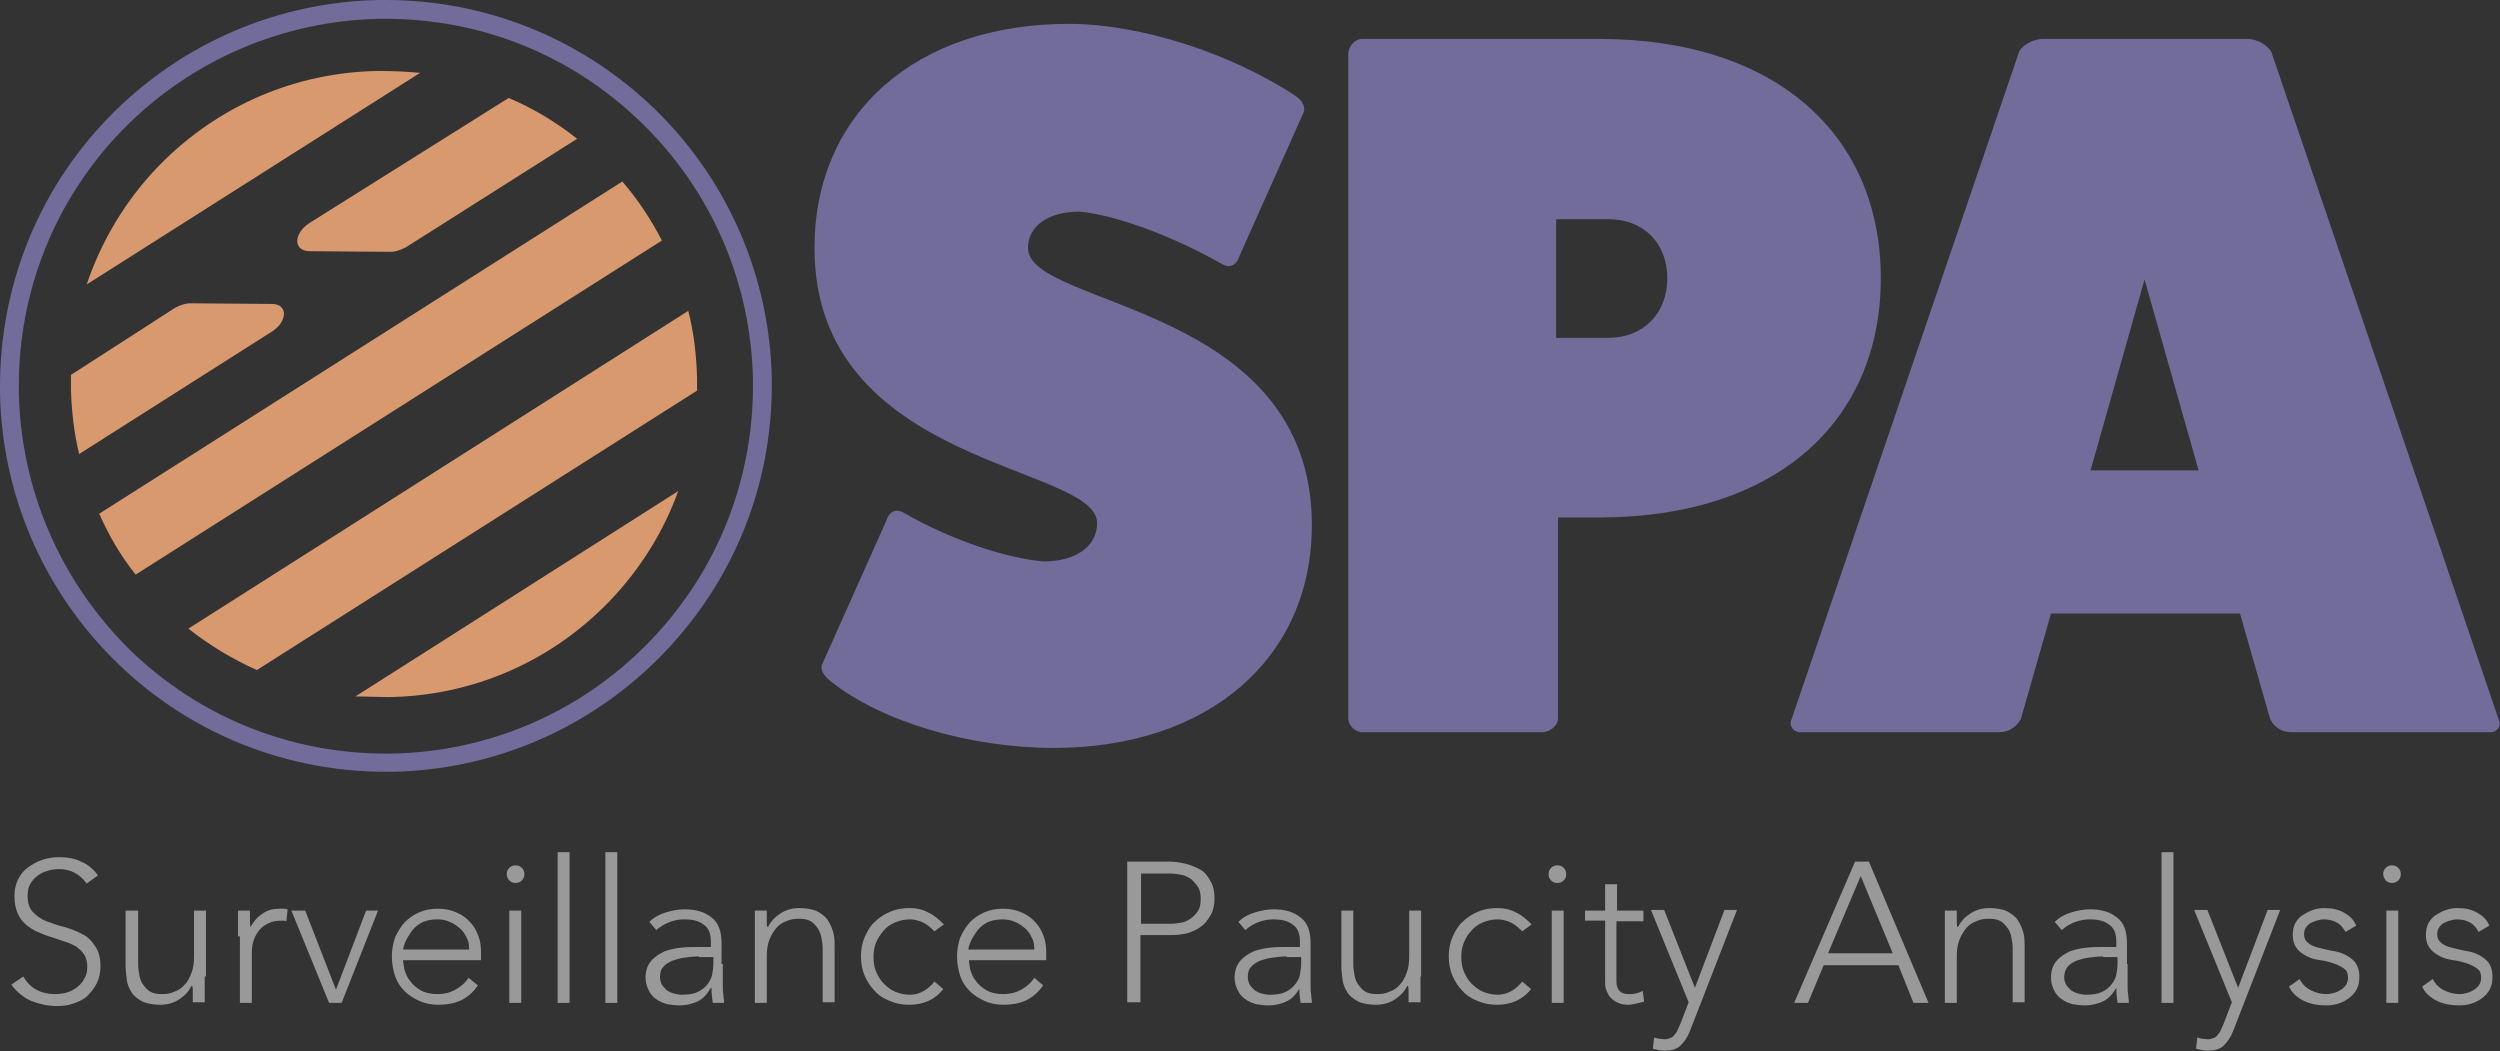 <?xml version="1.0" encoding="utf-8"?>
<!-- Generator: Adobe Illustrator 19.2.1, SVG Export Plug-In . SVG Version: 6.00 Build 0)  -->
<!DOCTYPE svg PUBLIC "-//W3C//DTD SVG 1.1//EN" "http://www.w3.org/Graphics/SVG/1.1/DTD/svg11.dtd">
<svg version="1.1" id="Layer_1" xmlns="http://www.w3.org/2000/svg" xmlns:xlink="http://www.w3.org/1999/xlink" x="0px" y="0px"
	 viewBox="0 0 398.1 167.4" style="enable-background:new 0 0 398.1 167.4;" xml:space="preserve">
<rect x="0" y="0" width="398.1" height="167.4" fill="#333333" stroke="none"/>
<style type="text/css">
	.st0{fill:none;}
	.st1{fill:#716C99;}
	.st2{fill:#FFFFFF;}
	.st3{fill:#D8996F;}
	.st4{fill:#999999;}
</style>
<path class="st0" d="M256.1,31.5h-8.3v18.9h8.3c5.6,0,9.4-3.8,9.4-9.4S261.7,31.5,256.1,31.5z"/>
<polygon class="st0" points="332.9,71.5 350.2,71.5 341.6,41.1 "/>
<path class="st0" d="M20.9,103.5c11.4,10.9,25.9,16.4,40.6,16.4c0.4,0,0.7,0,1.1,0l0,0c15-0.3,29.8-6.2,41-17.9
	c10.9-11.4,16.4-25.9,16.4-40.6c0-0.4,0-0.7,0-1.1v0c-0.3-15-6.2-29.8-17.9-41l0,0C90.6,8.4,76.1,3,61.4,3c-0.4,0-0.7,0-1.1,0h0
	c-15,0.3-29.8,6.2-41,17.9C8.4,32.2,3,46.8,3,61.5c0,0.4,0,0.7,0,1.1v0C3.3,77.5,9.3,92.3,20.9,103.5z M97,95.7
	c-9.6,9.9-22.2,15-35,15.2c-1.8,0-3.7,0-5.5-0.2L108,78.1C105.7,84.5,102,90.5,97,95.7z M111,60.2c0,0.7,0,1.3,0,2l-70.1,44.5
	c-3.8-1.7-7.4-3.9-10.8-6.6l79.6-50.5C110.4,53.1,110.9,56.6,111,60.2z M105.4,38.3L21.6,91.5c-2.4-3.1-4.3-6.3-5.9-9.8l83.3-52.9
	C101.6,31.8,103.7,35,105.4,38.3z M91.9,21.9L64.6,39.3C63.8,39.8,63,40,62.2,40l-13-0.1c-2.5,0-2.5-2.8,0-4.4L81,15.4
	C84.8,17.1,88.5,19.2,91.9,21.9z M25.2,26.6c9.6-9.9,22.2-15,35-15.2c2.2,0,4.5,0.1,6.7,0.3L13.9,45.3
	C16.1,38.5,19.9,32.1,25.2,26.6z M27.9,49.1c0.8-0.5,1.6-0.7,2.4-0.7l13,0.1c2.5,0,2.5,2.8,0,4.4L12.6,72.3
	c-0.8-3.4-1.2-6.8-1.3-10.3c0-0.8,0-1.6,0-2.4L27.9,49.1z"/>
<g>
	<path class="st1" d="M163.7,39.5c0-3.5,3.2-5.8,8.2-5.8c5.6,0.5,14.7,3.8,22.6,8.3c1.3,0.8,2.4,0.3,2.9-1.3l10.1-22.6
		c0.5-0.8,0-2.1-1.3-2.9C196,8.5,181.6,3.8,170.2,3.8c-24.3,0-40.5,14.2-40.5,35.7c0,34.9,45,34.4,45,43.8c0,3.7-3.4,6.1-8.5,6.1
		c-6.1-0.5-14.9-3.5-22.2-7.7c-1.3-0.8-2.4-0.3-2.9,1.3L131,105.6c-0.5,0.8,0,1.9,1.3,2.9c8,6.4,22.1,10.6,35.5,10.6
		c24.6,0,41.1-14.2,41.1-35.5C208.9,48.3,163.7,49,163.7,39.5z"/>
	<path class="st1" d="M299.5,44.3c0-22.9-16.8-38.1-44.8-38.1h-37.8c-1.1,0-2.2,1.1-2.2,2.4v105.8c0,1.1,1.1,2.2,2.2,2.2h28.6
		c1.4,0,2.6-1.1,2.6-2.2v-32h6.6C282.7,82.4,299.5,67.2,299.5,44.3z M256.1,53.8h-8.3V34.9h8.3c5.6,0,9.4,3.8,9.4,9.4
		S261.7,53.8,256.1,53.8z"/>
	<path class="st1" d="M397.9,114.6L361.7,8.3c-0.5-1-2.2-2.1-3.8-2.1h-32.6c-1.6,0-3.4,1.1-3.8,2.1l-36.2,106.2
		c-0.5,1,0.2,2.1,1.4,2.1h31.7c1.4,0,2.7-0.8,3.4-2.1l4.8-16.8h30.1l4.8,16.8c0.6,1.3,1.9,2.1,3.4,2.1h31.7
		C397.7,116.6,398.4,115.5,397.9,114.6z M332.9,74.9l8.6-30.4l8.6,30.4H332.9z"/>
</g>
<polygon class="st2" points="18.4,19.9 18.3,19.8 18.4,19.9 18.3,19.8 "/>
<path class="st3" d="M21.6,91.5l83.8-53.2c-1.7-3.3-3.8-6.5-6.3-9.4L15.8,81.8C17.3,85.2,19.2,88.5,21.6,91.5z"/>
<path class="st3" d="M60.2,11.3c-12.8,0.2-25.4,5.3-35,15.2c-5.3,5.5-9.1,12-11.4,18.8l53.1-33.7C64.7,11.4,62.5,11.3,60.2,11.3z"/>
<path class="st3" d="M40.9,106.7L111,62.2c0-0.7,0-1.3,0-2c-0.1-3.6-0.5-7.2-1.4-10.7L30,100.1C33.4,102.8,37.1,105,40.9,106.7z"/>
<path class="st3" d="M62,111c12.8-0.2,25.4-5.3,35-15.2c5-5.2,8.7-11.2,11-17.6l-51.4,32.7C58.4,110.9,60.2,111,62,111z"/>
<path class="st3" d="M49.2,40l13,0.1c0.8,0,1.6-0.3,2.4-0.7l27.3-17.3c-3.4-2.7-7.1-4.9-10.9-6.5L49.3,35.5
	C46.7,37.2,46.7,39.9,49.2,40z"/>
<path class="st3" d="M12.6,72.3l30.7-19.5c2.5-1.6,2.6-4.4,0-4.4l-13-0.1c-0.8,0-1.6,0.3-2.4,0.7L11.3,59.7c0,0.8,0,1.6,0,2.4
	C11.4,65.5,11.8,69,12.6,72.3z"/>
<path class="st1" d="M122.9,61.4c0-0.4,0-0.7,0-1.1v0c-0.3-15.7-6.6-31.3-18.8-43.1l0,0C92.1,5.7,76.8,0,61.4,0c-0.4,0-0.7,0-1.1,0
	h0C44.6,0.3,29,6.6,17.2,18.8l0,0C5.7,30.7,0,46.1,0,61.5c0,0.4,0,0.7,0,1.1l0,0c0.3,15.7,6.6,31.3,18.8,43.1l0,0
	c11.9,11.5,27.3,17.2,42.6,17.2c0.4,0,0.7,0,1.1,0l0,0c15.7-0.3,31.3-6.6,43.1-18.8C117.2,92.1,122.9,76.8,122.9,61.4z M3,62.5
	L3,62.5c0-0.4,0-0.7,0-1.1c0-14.6,5.4-29.2,16.4-40.6C30.6,9.3,45.4,3.3,60.4,3h0c0.4,0,0.7,0,1.1,0C76.1,3,90.6,8.4,102,19.4l0,0
	c11.6,11.2,17.6,26,17.9,41v0c0,0.4,0,0.7,0,1.1c0,14.6-5.4,29.2-16.4,40.6c-11.2,11.6-26,17.6-41,17.9l0,0c-0.4,0-0.7,0-1.1,0
	c-14.6,0-29.2-5.4-40.6-16.4C9.3,92.3,3.3,77.5,3,62.5z"/>
<g>
	<path class="st4" d="M3.7,155.5c0.6,1,1.3,1.7,2.1,2.1c0.9,0.5,1.9,0.7,3,0.7c0.7,0,1.4-0.1,2-0.3c0.6-0.2,1.1-0.5,1.6-0.9
		s0.8-0.8,1.1-1.4c0.3-0.5,0.4-1.1,0.4-1.8c0-0.8-0.2-1.4-0.5-1.9c-0.3-0.5-0.8-0.9-1.3-1.3c-0.6-0.3-1.2-0.6-1.9-0.8
		c-0.7-0.2-1.4-0.5-2.1-0.7c-0.7-0.2-1.4-0.5-2.1-0.8c-0.7-0.3-1.3-0.7-1.9-1.2c-0.6-0.5-1-1.1-1.3-1.8c-0.3-0.7-0.5-1.6-0.5-2.7
		c0-1,0.2-1.9,0.6-2.7c0.4-0.8,0.9-1.4,1.6-1.9c0.7-0.5,1.4-0.9,2.3-1.2c0.9-0.3,1.8-0.4,2.7-0.4c1.2,0,2.4,0.2,3.4,0.7
		c1,0.4,2,1.2,2.7,2.2l-1.8,1.3c-0.5-0.7-1.1-1.3-1.9-1.7c-0.7-0.4-1.6-0.6-2.5-0.6c-0.7,0-1.3,0.1-1.9,0.3
		c-0.6,0.2-1.1,0.4-1.6,0.8s-0.8,0.8-1.1,1.3c-0.3,0.5-0.4,1.2-0.4,1.9c0,1.1,0.3,2,0.9,2.6c0.6,0.6,1.3,1.1,2.1,1.4
		c0.9,0.3,1.8,0.7,2.8,0.9c1,0.3,1.9,0.6,2.8,1.1c0.9,0.4,1.6,1.1,2.1,1.9c0.6,0.8,0.9,1.9,0.9,3.3c0,1-0.2,1.9-0.6,2.7
		c-0.4,0.8-0.9,1.4-1.5,2s-1.4,0.9-2.2,1.2c-0.8,0.3-1.7,0.4-2.6,0.4c-1.5,0-2.8-0.3-4.1-0.8c-1.2-0.5-2.3-1.4-3.2-2.6L3.7,155.5z"
		/>
	<path class="st4" d="M32.6,155.5c0,0.3,0,0.6,0,1c0,0.4,0,0.8,0,1.2c0,0.4,0,0.8,0,1.1s0,0.6,0,0.8h-1.9c0-0.6,0-1.1,0-1.6
		c0-0.5,0-0.8-0.1-1h-0.1c-0.4,0.8-1,1.5-1.9,2.1c-0.9,0.6-1.9,0.9-3.1,0.9c-1.1,0-2.1-0.2-2.8-0.5c-0.7-0.4-1.3-0.8-1.7-1.4
		c-0.4-0.6-0.7-1.3-0.8-2c-0.1-0.8-0.2-1.5-0.2-2.4V145H22v8.6c0,0.6,0.1,1.2,0.2,1.7c0.1,0.6,0.3,1.1,0.6,1.5
		c0.3,0.4,0.6,0.8,1.1,1.1c0.5,0.3,1.1,0.4,1.9,0.4c0.7,0,1.4-0.1,2-0.4c0.6-0.2,1.2-0.6,1.6-1.1c0.5-0.5,0.8-1.1,1.1-1.9
		c0.3-0.8,0.4-1.6,0.4-2.7V145h1.9V155.5z"/>
	<path class="st4" d="M37.9,149.1c0-0.3,0-0.6,0-1c0-0.4,0-0.8,0-1.2c0-0.4,0-0.8,0-1.1c0-0.3,0-0.6,0-0.8h1.9c0,0.6,0,1.1,0,1.6
		s0,0.8,0.1,1c0.5-0.9,1.1-1.6,1.9-2.1c0.8-0.6,1.7-0.8,2.8-0.8c0.2,0,0.4,0,0.6,0c0.2,0,0.4,0.1,0.6,0.1l-0.2,1.9
		c-0.3-0.1-0.5-0.1-0.7-0.1c-0.8,0-1.5,0.1-2.1,0.4c-0.6,0.3-1.1,0.6-1.5,1.1c-0.4,0.5-0.7,1-0.9,1.6c-0.2,0.6-0.3,1.3-0.3,2v8h-1.9
		V149.1z"/>
	<path class="st4" d="M46.4,145h2.2l4.9,12.6l4.8-12.6h1.9l-5.8,14.7h-2L46.4,145z"/>
	<path class="st4" d="M76.1,156.9c-0.7,1.1-1.7,1.9-2.7,2.4c-1.1,0.5-2.3,0.7-3.6,0.7c-1.1,0-2.1-0.2-3-0.6
		c-0.9-0.4-1.7-0.9-2.4-1.6c-0.7-0.7-1.2-1.5-1.5-2.4c-0.3-0.9-0.5-2-0.5-3.1c0-1.1,0.2-2.1,0.5-3c0.4-0.9,0.9-1.7,1.5-2.4
		c0.7-0.7,1.4-1.2,2.3-1.6c0.9-0.4,1.9-0.6,3-0.6c1.1,0,2.1,0.2,3,0.6c0.9,0.4,1.6,0.9,2.2,1.6c0.6,0.6,1,1.4,1.3,2.2
		c0.3,0.8,0.4,1.7,0.4,2.5v1.3H64.2c0,0.4,0.1,0.9,0.2,1.5c0.2,0.6,0.4,1.2,0.9,1.8c0.4,0.6,1,1.1,1.7,1.5c0.7,0.4,1.6,0.6,2.7,0.6
		c1,0,1.9-0.2,2.8-0.7c0.9-0.5,1.6-1.1,2.1-1.9L76.1,156.9z M74.7,151.1c0-0.7-0.1-1.3-0.4-1.8c-0.3-0.6-0.6-1.1-1.1-1.5
		c-0.5-0.4-1-0.8-1.6-1c-0.6-0.3-1.3-0.4-2-0.4c-1,0-1.9,0.2-2.6,0.6c-0.7,0.4-1.2,0.9-1.6,1.5c-0.4,0.6-0.7,1.1-0.9,1.6
		c-0.2,0.5-0.3,0.9-0.3,1.1H74.7z"/>
	<path class="st4" d="M80.7,139.2c0-0.4,0.1-0.7,0.4-1c0.3-0.3,0.6-0.4,1-0.4c0.4,0,0.7,0.1,1,0.4c0.3,0.3,0.4,0.6,0.4,1
		s-0.1,0.7-0.4,1c-0.3,0.3-0.6,0.4-1,0.4c-0.4,0-0.7-0.1-1-0.4C80.8,139.9,80.7,139.6,80.7,139.2z M81.1,145H83v14.7h-1.9V145z"/>
	<path class="st4" d="M88.8,135.7h1.9v24h-1.9V135.7z"/>
	<path class="st4" d="M96.4,135.7h1.9v24h-1.9V135.7z"/>
	<path class="st4" d="M115.1,153.5c0,0.7,0,1.4,0,1.9c0,0.6,0,1.1,0,1.6c0,0.5,0,0.9,0.1,1.4c0,0.4,0.1,0.8,0.1,1.3h-1.8
		c-0.1-0.7-0.2-1.5-0.2-2.4h-0.1c-0.6,1-1.2,1.7-2,2.1c-0.8,0.4-1.8,0.7-3.1,0.7c-0.6,0-1.3-0.1-1.9-0.2c-0.6-0.2-1.2-0.4-1.7-0.8
		c-0.5-0.3-0.9-0.8-1.2-1.4c-0.3-0.6-0.5-1.2-0.5-2c0-1.1,0.3-2,0.9-2.7c0.6-0.7,1.3-1.1,2.1-1.5c0.8-0.3,1.7-0.5,2.7-0.6
		c0.9-0.1,1.8-0.1,2.5-0.1h2.2v-0.9c0-1.3-0.4-2.2-1.2-2.7c-0.8-0.6-1.8-0.8-3-0.8c-1.7,0-3.2,0.6-4.5,1.7l-1.1-1.3
		c0.7-0.7,1.6-1.2,2.6-1.5c1-0.3,2-0.5,3-0.5c1.8,0,3.2,0.4,4.3,1.3c1.1,0.8,1.6,2.2,1.6,4.1V153.5z M111.3,152.3
		c-0.8,0-1.6,0.1-2.3,0.2c-0.8,0.1-1.4,0.3-2,0.5c-0.6,0.3-1.1,0.6-1.4,1c-0.4,0.4-0.5,1-0.5,1.6c0,0.4,0.1,0.8,0.3,1.2
		c0.2,0.3,0.5,0.6,0.8,0.9c0.3,0.2,0.7,0.4,1.1,0.5c0.4,0.1,0.8,0.2,1.2,0.2c1,0,1.9-0.1,2.5-0.4c0.7-0.3,1.2-0.7,1.6-1.2
		c0.4-0.5,0.7-1,0.8-1.6c0.1-0.6,0.2-1.2,0.2-1.8v-1H111.3z"/>
	<path class="st4" d="M120.2,149.1c0-0.3,0-0.6,0-1c0-0.4,0-0.8,0-1.2c0-0.4,0-0.8,0-1.1c0-0.3,0-0.6,0-0.8h1.9c0,0.6,0,1.1,0,1.6
		s0,0.8,0.1,1h0.1c0.4-0.8,1-1.5,1.9-2.1c0.9-0.6,1.9-0.9,3.1-0.9c1.1,0,2.1,0.2,2.8,0.5c0.7,0.4,1.3,0.8,1.7,1.4
		c0.4,0.6,0.7,1.3,0.9,2c0.2,0.8,0.2,1.5,0.2,2.4v8.7h-1.9V151c0-0.6-0.1-1.2-0.2-1.7s-0.3-1.1-0.6-1.5c-0.3-0.4-0.6-0.8-1.1-1.1
		c-0.5-0.3-1.1-0.4-1.9-0.4c-0.7,0-1.4,0.1-2,0.4c-0.6,0.2-1.2,0.6-1.6,1.1s-0.8,1.1-1.1,1.9c-0.3,0.8-0.4,1.6-0.4,2.7v7.3h-1.9
		V149.1z"/>
	<path class="st4" d="M150.2,157.5c-0.7,0.9-1.5,1.5-2.4,1.9c-0.9,0.4-1.9,0.6-3,0.6c-1.1,0-2.2-0.2-3.1-0.6c-1-0.4-1.8-0.9-2.4-1.6
		c-0.7-0.7-1.2-1.5-1.6-2.4c-0.4-0.9-0.6-2-0.6-3.1c0-1.1,0.2-2.2,0.6-3.1c0.4-0.9,0.9-1.8,1.6-2.4c0.7-0.7,1.5-1.2,2.4-1.6
		s2-0.6,3.1-0.6c1.1,0,2.1,0.2,3,0.7c0.9,0.4,1.7,1.1,2.5,1.9l-1.5,1.1c-0.6-0.6-1.2-1.1-1.8-1.4c-0.7-0.3-1.4-0.5-2.1-0.5
		c-0.9,0-1.7,0.2-2.4,0.5c-0.7,0.3-1.3,0.7-1.8,1.3s-0.9,1.2-1.2,1.9c-0.3,0.7-0.4,1.5-0.4,2.3c0,0.8,0.1,1.6,0.4,2.3
		c0.3,0.7,0.7,1.4,1.2,1.9s1.1,1,1.8,1.3c0.7,0.3,1.5,0.5,2.4,0.5c0.8,0,1.5-0.2,2.2-0.6s1.2-0.9,1.7-1.5L150.2,157.5z"/>
	<path class="st4" d="M166.1,156.9c-0.7,1.1-1.7,1.9-2.7,2.4c-1.1,0.5-2.3,0.7-3.6,0.7c-1.1,0-2.1-0.2-3-0.6
		c-0.9-0.4-1.7-0.9-2.4-1.6c-0.7-0.7-1.2-1.5-1.5-2.4c-0.3-0.9-0.5-2-0.5-3.1c0-1.1,0.2-2.1,0.5-3c0.4-0.9,0.9-1.7,1.5-2.4
		c0.7-0.7,1.4-1.2,2.3-1.6c0.9-0.4,1.9-0.6,3-0.6c1.1,0,2.1,0.2,3,0.6c0.9,0.4,1.6,0.9,2.2,1.6c0.6,0.6,1,1.4,1.3,2.2
		c0.3,0.8,0.4,1.7,0.4,2.5v1.3h-12.3c0,0.4,0.1,0.9,0.2,1.5c0.2,0.6,0.4,1.2,0.9,1.8c0.4,0.6,1,1.1,1.7,1.5c0.7,0.4,1.6,0.6,2.7,0.6
		c1,0,1.9-0.2,2.8-0.7c0.9-0.5,1.6-1.1,2.1-1.9L166.1,156.9z M164.7,151.1c0-0.7-0.1-1.3-0.4-1.8c-0.3-0.6-0.6-1.1-1.1-1.5
		c-0.5-0.4-1-0.8-1.6-1c-0.6-0.3-1.3-0.4-2-0.4c-1,0-1.9,0.2-2.6,0.6c-0.7,0.4-1.2,0.9-1.6,1.5c-0.4,0.6-0.7,1.1-0.9,1.6
		c-0.2,0.5-0.3,0.9-0.3,1.1H164.7z"/>
	<path class="st4" d="M179.6,137.2h6.5c0.8,0,1.6,0.1,2.5,0.3c0.9,0.2,1.6,0.5,2.4,0.9s1.3,1.1,1.7,1.8c0.5,0.8,0.7,1.7,0.7,2.9
		c0,1-0.2,1.9-0.6,2.6c-0.4,0.7-0.9,1.4-1.5,1.8c-0.6,0.5-1.3,0.8-2.2,1.1c-0.8,0.2-1.7,0.3-2.6,0.3h-4.9v10.7h-2.1V137.2z
		 M181.7,147.1h4.8c0.6,0,1.2-0.1,1.7-0.2c0.6-0.1,1.1-0.4,1.5-0.7c0.4-0.3,0.8-0.7,1.1-1.2c0.3-0.5,0.4-1.1,0.4-1.9
		c0-0.7-0.1-1.3-0.4-1.8c-0.3-0.5-0.7-0.9-1.1-1.3c-0.5-0.3-1-0.6-1.6-0.7c-0.6-0.1-1.2-0.2-1.8-0.2h-4.6V147.1z"/>
	<path class="st4" d="M208.7,153.5c0,0.7,0,1.4,0,1.9c0,0.6,0,1.1,0,1.6s0,0.9,0.1,1.4c0,0.4,0.1,0.8,0.1,1.3h-1.8
		c-0.1-0.7-0.2-1.5-0.2-2.4H207c-0.6,1-1.2,1.7-2,2.1c-0.8,0.4-1.8,0.7-3.1,0.7c-0.6,0-1.3-0.1-1.9-0.2c-0.6-0.2-1.2-0.4-1.7-0.8
		c-0.5-0.3-0.9-0.8-1.2-1.4c-0.3-0.6-0.5-1.2-0.5-2c0-1.1,0.3-2,0.9-2.7c0.6-0.7,1.3-1.1,2.1-1.5c0.8-0.3,1.7-0.5,2.7-0.6
		c0.9-0.1,1.8-0.1,2.5-0.1h2.2v-0.9c0-1.3-0.4-2.2-1.2-2.7c-0.8-0.6-1.8-0.8-3-0.8c-1.7,0-3.2,0.6-4.5,1.7l-1.1-1.3
		c0.7-0.7,1.6-1.2,2.6-1.5c1-0.3,2-0.5,3-0.5c1.8,0,3.2,0.4,4.3,1.3c1.1,0.8,1.6,2.2,1.6,4.1V153.5z M204.9,152.3
		c-0.8,0-1.6,0.1-2.3,0.2c-0.8,0.1-1.4,0.3-2,0.5c-0.6,0.3-1.1,0.6-1.4,1c-0.4,0.4-0.5,1-0.5,1.6c0,0.4,0.1,0.8,0.3,1.2
		c0.2,0.3,0.5,0.6,0.8,0.9c0.3,0.2,0.7,0.4,1.1,0.5c0.4,0.1,0.8,0.2,1.2,0.2c1,0,1.9-0.1,2.5-0.4c0.7-0.3,1.2-0.7,1.6-1.2
		c0.4-0.5,0.7-1,0.8-1.6c0.1-0.6,0.2-1.2,0.2-1.8v-1H204.9z"/>
	<path class="st4" d="M226.2,155.5c0,0.3,0,0.6,0,1c0,0.4,0,0.8,0,1.2c0,0.4,0,0.8,0,1.1c0,0.3,0,0.6,0,0.8h-1.9c0-0.6,0-1.1,0-1.6
		s0-0.8-0.1-1h-0.1c-0.4,0.8-1,1.5-1.9,2.1c-0.9,0.6-1.9,0.9-3.1,0.9c-1.1,0-2.1-0.2-2.8-0.5c-0.7-0.4-1.3-0.8-1.7-1.4
		c-0.4-0.6-0.7-1.3-0.8-2c-0.1-0.8-0.2-1.5-0.2-2.4V145h1.9v8.6c0,0.6,0.1,1.2,0.2,1.7c0.1,0.6,0.3,1.1,0.6,1.5
		c0.3,0.4,0.6,0.8,1.1,1.1c0.5,0.3,1.1,0.4,1.9,0.4c0.7,0,1.4-0.1,2-0.4c0.6-0.2,1.2-0.6,1.6-1.1c0.5-0.5,0.8-1.1,1.1-1.9
		c0.3-0.8,0.4-1.6,0.4-2.7V145h1.9V155.5z"/>
	<path class="st4" d="M243.8,157.5c-0.7,0.9-1.5,1.5-2.4,1.9c-0.9,0.4-1.9,0.6-3,0.6c-1.1,0-2.2-0.2-3.1-0.6c-1-0.4-1.8-0.9-2.4-1.6
		c-0.7-0.7-1.2-1.5-1.6-2.4c-0.4-0.9-0.6-2-0.6-3.1c0-1.1,0.2-2.2,0.6-3.1c0.4-0.9,0.9-1.8,1.6-2.4c0.7-0.7,1.5-1.2,2.4-1.6
		s2-0.6,3.1-0.6c1.1,0,2.1,0.2,3,0.7c0.9,0.4,1.7,1.1,2.5,1.9l-1.5,1.1c-0.6-0.6-1.2-1.1-1.8-1.4c-0.7-0.3-1.4-0.5-2.1-0.5
		c-0.9,0-1.7,0.2-2.4,0.5c-0.7,0.3-1.3,0.7-1.8,1.3c-0.5,0.5-0.9,1.2-1.2,1.9c-0.3,0.7-0.4,1.5-0.4,2.3c0,0.8,0.1,1.6,0.4,2.3
		c0.3,0.7,0.7,1.4,1.2,1.9c0.5,0.5,1.1,1,1.8,1.3c0.7,0.3,1.5,0.5,2.4,0.5c0.8,0,1.5-0.2,2.2-0.6s1.2-0.9,1.7-1.5L243.8,157.5z"/>
	<path class="st4" d="M246.6,139.2c0-0.4,0.1-0.7,0.4-1c0.3-0.3,0.6-0.4,1-0.4s0.7,0.1,1,0.4c0.3,0.3,0.4,0.6,0.4,1s-0.1,0.7-0.4,1
		c-0.3,0.3-0.6,0.4-1,0.4s-0.7-0.1-1-0.4C246.7,139.9,246.6,139.6,246.6,139.2z M247.1,145h1.9v14.7h-1.9V145z"/>
	<path class="st4" d="M261.6,146.7h-4.2v9.6c0,0.7,0.2,1.2,0.5,1.5c0.4,0.4,0.9,0.5,1.5,0.5c0.4,0,0.7,0,1.1-0.1
		c0.4-0.1,0.7-0.2,1.1-0.4l0.2,1.7c-0.4,0.1-0.8,0.2-1.2,0.3c-0.5,0.1-0.9,0.2-1.2,0.2c-0.7,0-1.3-0.1-1.7-0.3
		c-0.5-0.2-0.9-0.5-1.2-0.8c-0.3-0.3-0.5-0.7-0.7-1.2s-0.2-0.9-0.2-1.5v-9.6h-3.2V145h3.2v-4.2h1.9v4.2h4.2V146.7z"/>
	<path class="st4" d="M269.1,164.2c-0.4,1-0.9,1.7-1.5,2.3c-0.6,0.6-1.5,0.8-2.5,0.8c-0.3,0-0.6,0-1-0.1c-0.3-0.1-0.6-0.1-0.9-0.2
		l0.2-1.8c0.3,0.1,0.6,0.2,0.8,0.2s0.6,0.1,0.9,0.1c0.3,0,0.6-0.1,0.9-0.2c0.3-0.1,0.5-0.3,0.7-0.6c0.2-0.2,0.4-0.5,0.5-0.8
		c0.1-0.3,0.3-0.6,0.4-0.9l1.3-3.4l-6-14.7h2.1l4.9,12.4l4.7-12.4h2L269.1,164.2z"/>
	<path class="st4" d="M295.4,137.2h2.2l9.5,22.5h-2.4l-2.4-6h-11.9l-2.5,6h-2.2L295.4,137.2z M296.3,139.5l-5.2,12.3h10.3
		L296.3,139.5z"/>
	<path class="st4" d="M309.7,149.1c0-0.3,0-0.6,0-1c0-0.4,0-0.8,0-1.2c0-0.4,0-0.8,0-1.1c0-0.3,0-0.6,0-0.8h1.9c0,0.6,0,1.1,0,1.6
		c0,0.5,0,0.8,0.1,1h0.1c0.4-0.8,1-1.5,1.9-2.1c0.9-0.6,1.9-0.9,3.1-0.9c1.1,0,2.1,0.2,2.8,0.5c0.7,0.4,1.3,0.8,1.7,1.4
		c0.4,0.6,0.7,1.3,0.9,2c0.2,0.8,0.2,1.5,0.2,2.4v8.7h-1.9V151c0-0.6-0.1-1.2-0.2-1.7c-0.1-0.6-0.3-1.1-0.6-1.5s-0.6-0.8-1.1-1.1
		c-0.5-0.3-1.1-0.4-1.9-0.4c-0.7,0-1.4,0.1-2,0.4c-0.6,0.2-1.2,0.6-1.6,1.1s-0.8,1.1-1.1,1.9c-0.3,0.8-0.4,1.6-0.4,2.7v7.3h-1.9
		V149.1z"/>
	<path class="st4" d="M338.8,153.5c0,0.7,0,1.4,0,1.9c0,0.6,0,1.1,0,1.6c0,0.5,0,0.9,0.1,1.4c0,0.4,0.1,0.8,0.1,1.3h-1.8
		c-0.1-0.7-0.2-1.5-0.2-2.4H337c-0.6,1-1.2,1.7-2,2.1c-0.8,0.4-1.8,0.7-3.1,0.7c-0.6,0-1.3-0.1-1.9-0.2c-0.6-0.2-1.2-0.4-1.7-0.8
		c-0.5-0.3-0.9-0.8-1.2-1.4c-0.3-0.6-0.5-1.2-0.5-2c0-1.1,0.3-2,0.9-2.7c0.6-0.7,1.3-1.1,2.1-1.5c0.8-0.3,1.7-0.5,2.7-0.6
		s1.8-0.1,2.5-0.1h2.2v-0.9c0-1.3-0.4-2.2-1.2-2.7c-0.8-0.6-1.8-0.8-3-0.8c-1.7,0-3.2,0.6-4.5,1.7l-1.1-1.3c0.7-0.7,1.6-1.2,2.6-1.5
		c1-0.3,2-0.5,3-0.5c1.8,0,3.2,0.4,4.3,1.3c1.1,0.8,1.6,2.2,1.6,4.1V153.5z M334.9,152.3c-0.8,0-1.6,0.1-2.3,0.2
		c-0.8,0.1-1.4,0.3-2,0.5c-0.6,0.3-1.1,0.6-1.4,1s-0.5,1-0.5,1.6c0,0.4,0.1,0.8,0.3,1.2c0.2,0.3,0.5,0.6,0.8,0.9
		c0.3,0.2,0.7,0.4,1.1,0.5c0.4,0.1,0.8,0.2,1.2,0.2c1,0,1.9-0.1,2.5-0.4c0.7-0.3,1.2-0.7,1.6-1.2c0.4-0.5,0.7-1,0.8-1.6
		c0.1-0.6,0.2-1.2,0.2-1.8v-1H334.9z"/>
	<path class="st4" d="M344.2,135.7h1.9v24h-1.9V135.7z"/>
	<path class="st4" d="M355.6,164.2c-0.4,1-0.9,1.7-1.5,2.3c-0.6,0.6-1.5,0.8-2.5,0.8c-0.3,0-0.6,0-1-0.1c-0.3-0.1-0.6-0.1-0.9-0.2
		l0.2-1.8c0.3,0.1,0.6,0.2,0.8,0.2s0.6,0.1,0.9,0.1c0.3,0,0.6-0.1,0.9-0.2c0.3-0.1,0.5-0.3,0.7-0.6c0.2-0.2,0.4-0.5,0.5-0.8
		c0.1-0.3,0.3-0.6,0.4-0.9l1.3-3.4l-6-14.7h2.1l4.9,12.4l4.7-12.4h2L355.6,164.2z"/>
	<path class="st4" d="M366.2,155.9c0.4,0.8,1,1.4,1.8,1.8c0.8,0.4,1.6,0.6,2.5,0.6c0.4,0,0.8-0.1,1.2-0.2c0.4-0.1,0.8-0.3,1.1-0.5
		c0.3-0.2,0.6-0.5,0.8-0.8c0.2-0.3,0.3-0.7,0.3-1.1c0-0.7-0.2-1.2-0.7-1.5c-0.4-0.3-1-0.6-1.6-0.8c-0.6-0.2-1.3-0.4-2.1-0.5
		s-1.5-0.3-2.1-0.6c-0.6-0.3-1.2-0.7-1.6-1.2c-0.4-0.5-0.7-1.2-0.7-2.2c0-0.7,0.1-1.3,0.4-1.9c0.3-0.5,0.7-1,1.2-1.3
		c0.5-0.3,1-0.6,1.6-0.8c0.6-0.2,1.2-0.3,1.8-0.3c1.2,0,2.2,0.2,3.1,0.7s1.6,1.1,2,2.1l-1.7,1c-0.4-0.7-0.8-1.2-1.4-1.5
		c-0.5-0.3-1.2-0.5-2.1-0.5c-0.3,0-0.7,0.1-1.1,0.2s-0.7,0.3-1,0.4c-0.3,0.2-0.5,0.4-0.7,0.7c-0.2,0.3-0.3,0.6-0.3,1
		c0,0.7,0.2,1.1,0.7,1.5c0.4,0.3,1,0.6,1.6,0.7c0.6,0.2,1.3,0.3,2.1,0.5c0.8,0.1,1.5,0.3,2.1,0.6s1.2,0.7,1.6,1.2
		c0.4,0.5,0.7,1.3,0.7,2.3c0,0.8-0.1,1.4-0.4,2c-0.3,0.6-0.7,1-1.2,1.4c-0.5,0.4-1.1,0.7-1.7,0.9c-0.6,0.2-1.3,0.3-2,0.3
		c-1.3,0-2.4-0.2-3.5-0.7c-1-0.5-1.9-1.2-2.4-2.3L366.2,155.9z"/>
	<path class="st4" d="M379.5,139.2c0-0.4,0.1-0.7,0.4-1c0.3-0.3,0.6-0.4,1-0.4s0.7,0.1,1,0.4c0.3,0.3,0.4,0.6,0.4,1s-0.1,0.7-0.4,1
		c-0.3,0.3-0.6,0.4-1,0.4s-0.7-0.1-1-0.4C379.7,139.9,379.5,139.6,379.5,139.2z M380,145h1.9v14.7H380V145z"/>
	<path class="st4" d="M387.4,155.9c0.4,0.8,1,1.4,1.8,1.8c0.8,0.4,1.6,0.6,2.5,0.6c0.4,0,0.8-0.1,1.2-0.2c0.4-0.1,0.8-0.3,1.1-0.5
		c0.3-0.2,0.6-0.5,0.8-0.8c0.2-0.3,0.3-0.7,0.3-1.1c0-0.7-0.2-1.2-0.7-1.5c-0.4-0.3-1-0.6-1.6-0.8c-0.6-0.2-1.3-0.4-2.1-0.5
		s-1.5-0.3-2.1-0.6c-0.6-0.3-1.2-0.7-1.6-1.2c-0.4-0.5-0.7-1.2-0.7-2.2c0-0.7,0.1-1.3,0.4-1.9c0.3-0.5,0.7-1,1.2-1.3
		c0.5-0.3,1-0.6,1.6-0.8c0.6-0.2,1.2-0.3,1.8-0.3c1.2,0,2.2,0.2,3.1,0.7s1.6,1.1,2,2.1l-1.7,1c-0.4-0.7-0.8-1.2-1.4-1.5
		c-0.5-0.3-1.2-0.5-2.1-0.5c-0.3,0-0.7,0.1-1.1,0.2s-0.7,0.3-1,0.4c-0.3,0.2-0.5,0.4-0.7,0.7c-0.2,0.3-0.3,0.6-0.3,1
		c0,0.7,0.2,1.1,0.7,1.5c0.4,0.3,1,0.6,1.6,0.7c0.6,0.2,1.3,0.3,2.1,0.5c0.8,0.1,1.5,0.3,2.1,0.6s1.2,0.7,1.6,1.2
		c0.4,0.5,0.7,1.3,0.7,2.3c0,0.8-0.1,1.4-0.4,2c-0.3,0.6-0.7,1-1.2,1.4c-0.5,0.4-1.1,0.7-1.7,0.9c-0.6,0.2-1.3,0.3-2,0.3
		c-1.3,0-2.4-0.2-3.5-0.7c-1-0.5-1.9-1.2-2.4-2.3L387.4,155.9z"/>
</g>
</svg>
